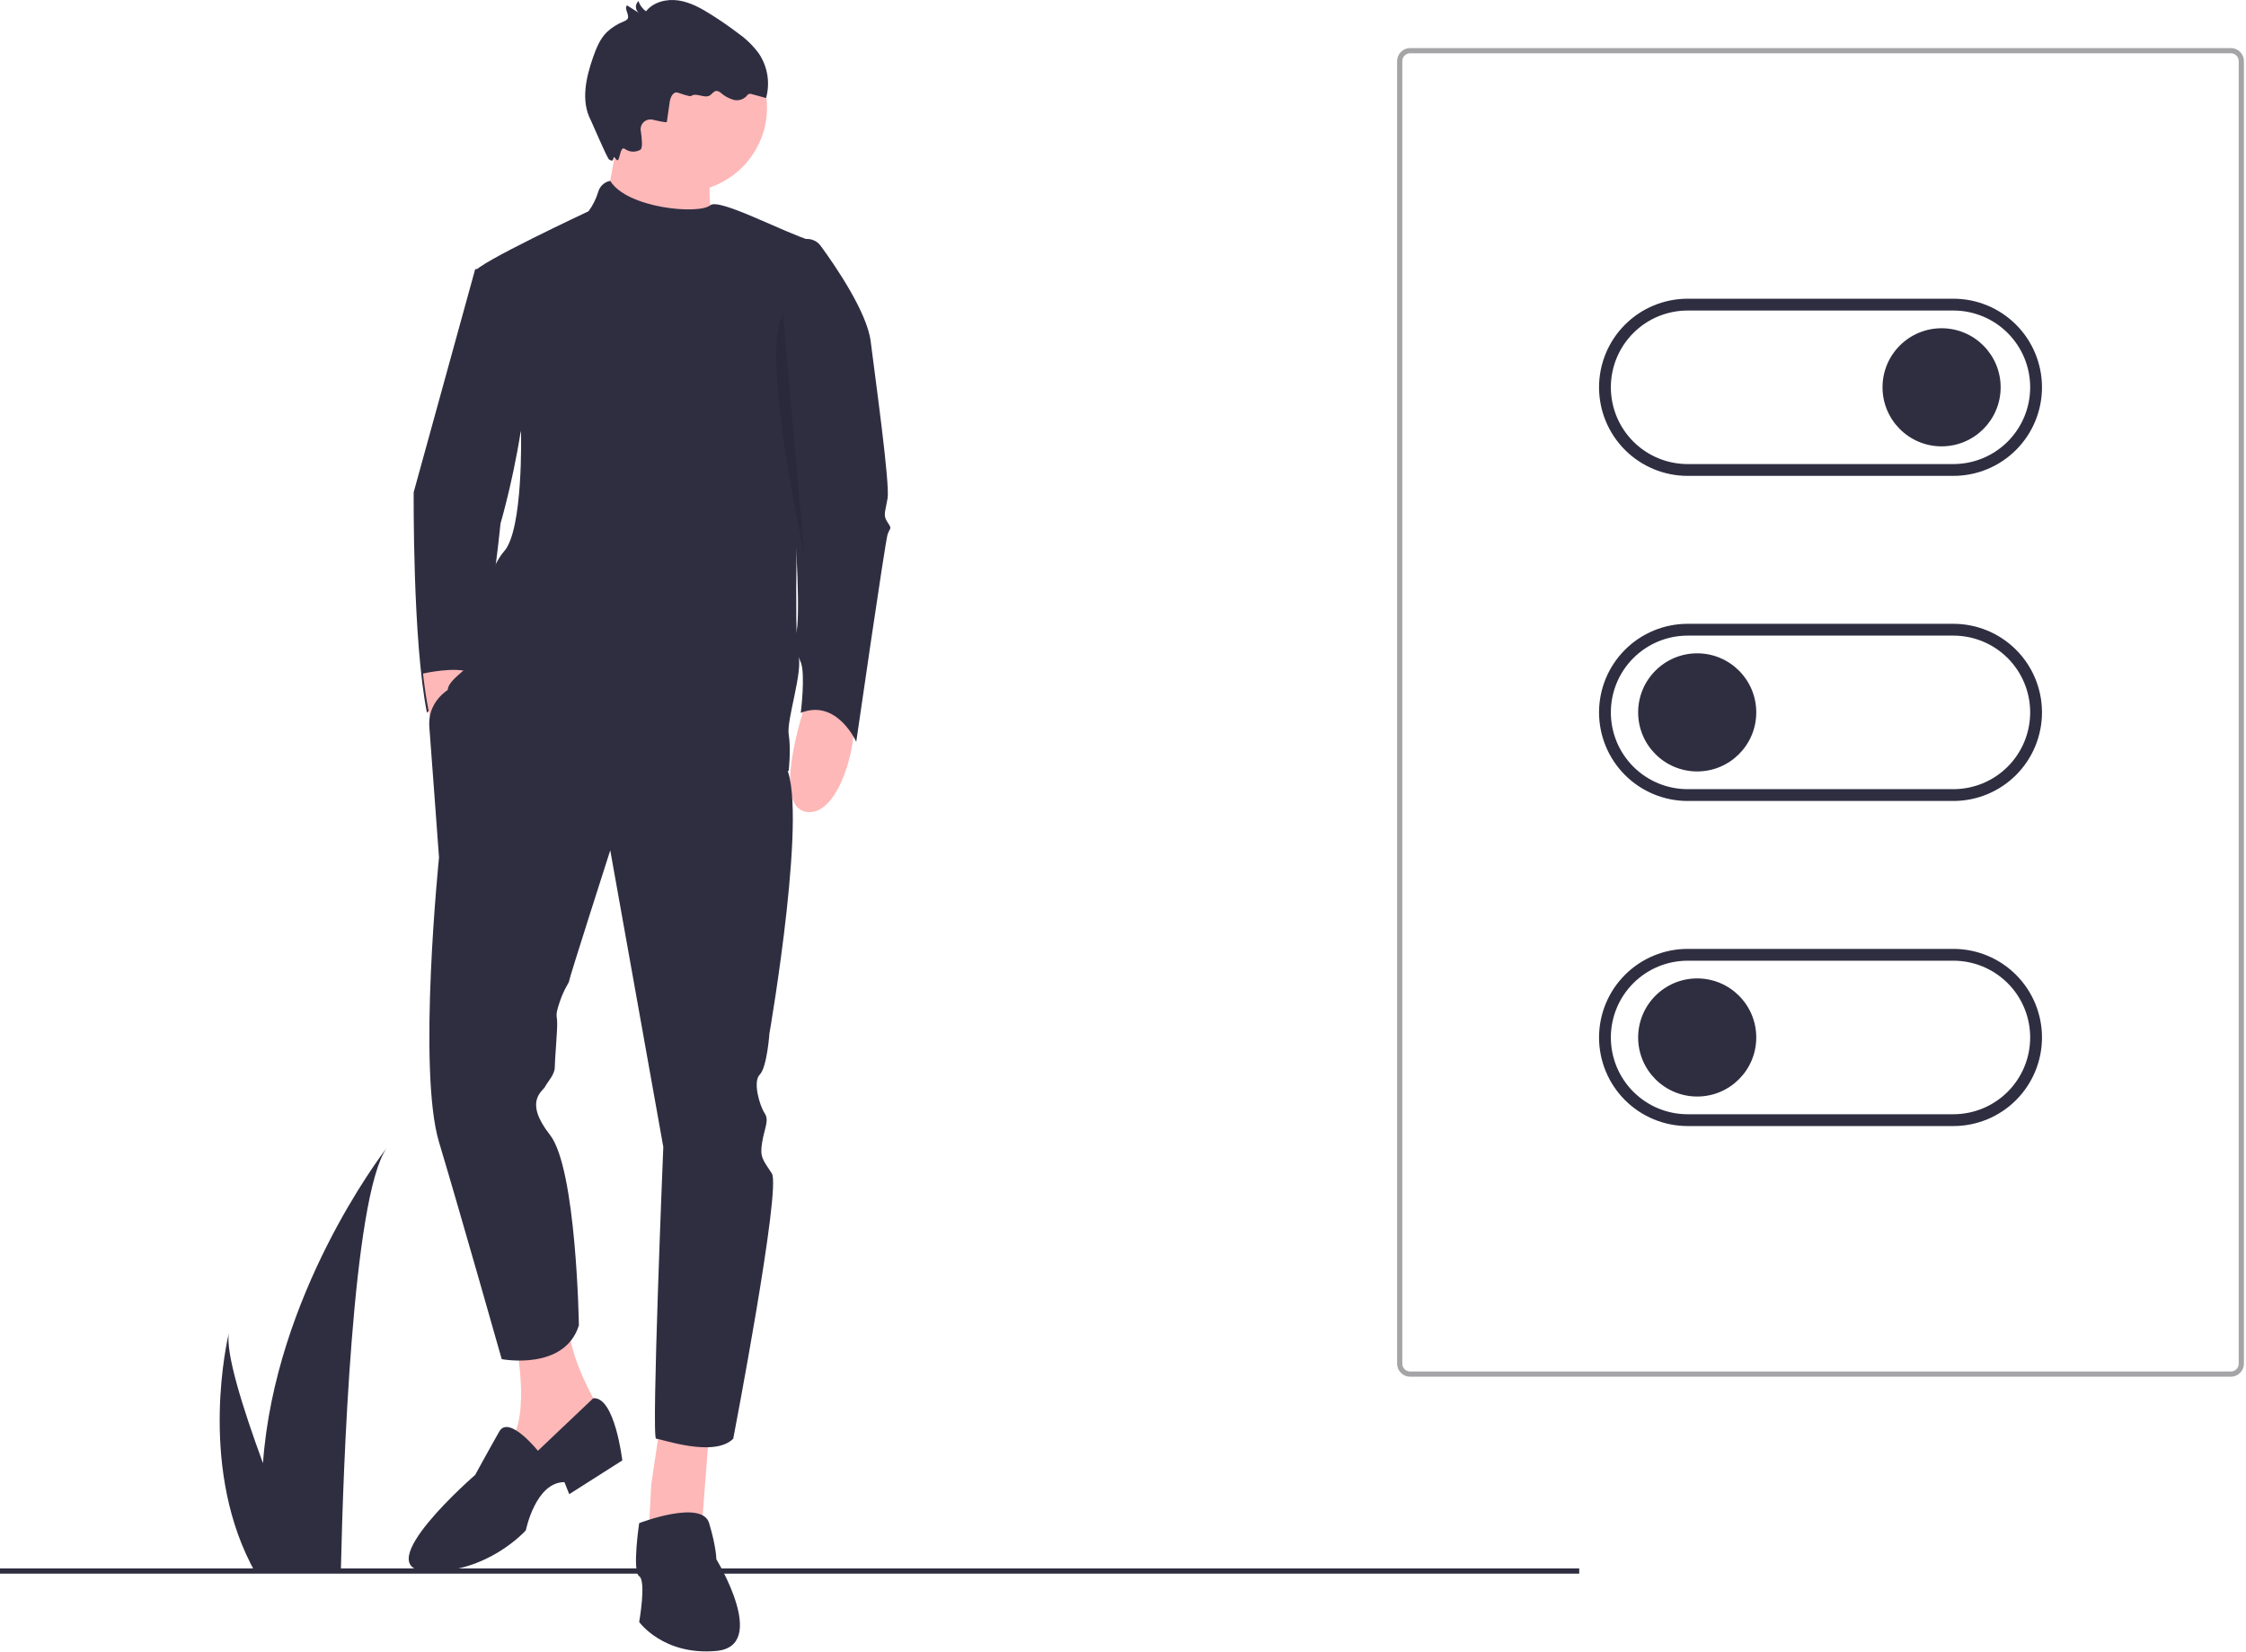 <svg width="862" height="634" viewBox="0 0 862 634" fill="none" xmlns="http://www.w3.org/2000/svg">
<g clip-path="url(#clip0)">
<path d="M606.096 602.011H0V604.011H606.096V602.011Z" fill="#2F2E41"/>
<path d="M187.928 103.305H182.375L158.772 188.923C158.772 188.923 158.309 245.848 163.862 273.616C163.862 273.616 173.119 261.583 179.598 261.583C186.077 261.583 192.093 200.956 192.093 200.956C192.093 200.956 217.548 114.412 187.928 103.305Z" fill="#2F2E41"/>
<path d="M310.108 267.136C310.108 267.136 295.298 308.788 309.182 311.565C323.066 314.342 330.471 279.169 326.769 274.541C323.066 269.913 310.108 267.136 310.108 267.136Z" fill="#FEB8B8"/>
<path d="M162.357 258.531C162.357 258.531 166.52 302.541 180.278 299.196C194.036 295.85 185.897 260.84 180.586 258.208C175.276 255.576 162.357 258.531 162.357 258.531Z" fill="#FEB8B8"/>
<path d="M198.11 516.124C198.11 516.124 204.589 547.595 193.482 555.925C182.375 564.256 197.184 581.842 197.184 581.842L232.357 544.818C232.357 544.818 217.548 521.678 218.473 507.794L198.11 516.124Z" fill="#FEB8B8"/>
<path d="M253.646 544.818L249.944 569.809L249.018 587.395L269.381 585.544L272.158 549.446L253.646 544.818Z" fill="#FEB8B8"/>
<path d="M175.278 262.942C175.278 262.942 163.863 267.136 164.788 279.169C165.714 291.202 168.491 329.152 168.491 329.152C168.491 329.152 160.16 410.605 168.491 438.373C176.821 466.141 192.556 521.677 192.556 521.677C192.556 521.677 216.622 526.305 222.176 508.719C222.176 508.719 221.25 448.555 211.068 435.596C200.887 422.638 208.292 418.935 209.217 417.084C210.143 415.233 212.92 412.456 212.92 409.679C212.92 406.902 213.845 396.721 213.845 393.018C213.845 389.316 212.92 390.242 214.771 384.688C216.622 379.134 218.473 377.283 218.473 376.358C218.473 375.432 234.209 326.375 234.209 326.375L254.572 440.224C254.572 440.224 249.944 552.222 251.795 552.222C253.646 552.222 274.01 559.627 281.414 552.222C281.414 552.222 299.926 455.96 296.224 450.406C292.522 444.852 291.596 443.927 292.522 438.373C293.447 432.819 295.298 430.043 293.447 427.266C291.596 424.489 288.819 415.233 291.596 412.456C294.373 409.679 295.298 396.721 295.298 396.721C295.298 396.721 311.034 306.012 300.852 293.053C290.67 280.095 175.278 262.942 175.278 262.942Z" fill="#2F2E41"/>
<path d="M206.44 556.851C206.44 556.851 195.333 542.967 191.631 549.446C187.928 555.925 182.375 566.107 182.375 566.107C182.375 566.107 140.723 602.205 163.863 603.131C187.003 604.057 201.812 587.396 201.812 587.396C201.812 587.396 205.515 568.884 216.622 568.884L218.473 573.512L238.837 560.553C238.837 560.553 235.969 535.977 227.684 536.695L206.44 556.851Z" fill="#2F2E41"/>
<path d="M245.316 584.619C245.316 584.619 269.381 575.363 272.158 584.619C274.935 593.875 274.935 598.503 274.935 598.503C274.935 598.503 295.298 631.824 274.935 633.676C254.572 635.527 245.316 622.568 245.316 622.568C245.316 622.568 248.092 606.833 245.316 604.982C242.539 603.131 245.316 584.619 245.316 584.619Z" fill="#2F2E41"/>
<path d="M261.977 73.685C279.869 73.685 294.373 59.181 294.373 41.289C294.373 23.397 279.869 8.893 261.977 8.893C244.085 8.893 229.581 23.397 229.581 41.289C229.581 59.181 244.085 73.685 261.977 73.685Z" fill="#FEB8B8"/>
<path d="M237.911 48.694L231.432 84.792L276.786 95.9C276.786 95.9 266.142 69.52 277.712 57.95C280.639 55.023 237.911 48.694 237.911 48.694Z" fill="#FEB8B8"/>
<path d="M234.192 69.414C233.099 69.619 232.087 70.129 231.271 70.885C230.455 71.641 229.869 72.611 229.581 73.685C228.773 76.345 227.521 78.848 225.878 81.09C225.878 81.09 182.375 101.453 182.375 104.23C182.375 107.007 199.961 166.246 199.961 166.246C199.961 166.246 200.887 203.27 193.482 211.6C186.077 219.931 178.672 250.476 180.524 253.252C182.375 256.029 167.565 262.508 173.119 267.137C178.672 271.765 256.423 316.194 302.703 295.83C302.703 295.83 303.629 287.5 302.703 281.946C301.778 276.393 308.257 257.88 306.406 251.401C304.555 244.922 306.406 178.279 306.406 178.279L315.945 99.365C316.127 97.866 315.775 96.35 314.951 95.085C314.127 93.82 312.884 92.885 311.439 92.445C300.771 89.203 276.031 75.928 272.621 78.776C268.206 82.463 240.655 79.952 234.192 69.414Z" fill="#2F2E41"/>
<path d="M307.331 92.197L307.39 92.174C308.714 91.642 310.177 91.567 311.548 91.96C312.919 92.353 314.12 93.191 314.962 94.342C320.698 102.191 332.768 119.831 334.173 131.072C336.025 145.882 341.578 185.683 340.653 191.237C339.727 196.79 338.801 197.716 340.653 200.493C342.504 203.27 341.578 202.344 340.653 205.121C339.727 207.898 328.62 284.723 328.62 284.723C328.62 284.723 321.215 268.062 307.331 273.615C307.331 273.615 309.182 258.806 307.331 254.178C305.48 249.55 303.628 246.773 305.48 243.071C307.331 239.368 305.48 203.27 304.554 199.567C303.628 195.865 304.554 176.427 304.554 176.427L296.224 138.477L307.331 92.197Z" fill="#2F2E41"/>
<path d="M255.926 46.804L257.02 39.176C257.275 37.398 258.316 35.061 260.046 35.544C261.517 35.955 264.722 37.215 265.259 36.835C267.269 35.411 270.31 37.901 272.424 36.636C273.309 36.106 273.887 34.971 274.916 34.895C275.607 34.939 276.257 35.234 276.746 35.724C278.118 36.917 279.734 37.795 281.482 38.297C282.359 38.535 283.283 38.535 284.16 38.296C285.037 38.057 285.833 37.588 286.468 36.938C286.692 36.591 286.994 36.301 287.349 36.092C287.767 35.972 288.213 35.992 288.617 36.151L294.017 37.621C294.811 34.741 294.975 31.724 294.495 28.776C294.016 25.827 292.906 23.017 291.241 20.537C289.05 17.564 286.395 14.963 283.376 12.835C280.032 10.29 276.581 7.898 273.023 5.656C269.128 3.196 264.998 0.875 260.444 0.183C255.89 -0.508 250.791 0.729 247.927 4.336C246.58 3.361 245.567 1.993 245.028 0.42C244.707 0.712 244.454 1.071 244.286 1.472C244.119 1.873 244.042 2.305 244.06 2.739C244.078 3.173 244.192 3.597 244.392 3.983C244.592 4.368 244.875 4.704 245.219 4.969L240.652 2.052C239.368 3.4 241.877 5.845 240.783 7.351C240.452 7.723 240.028 8.001 239.553 8.154C237.074 9.12 234.801 10.551 232.857 12.368C230.232 15.001 228.807 18.573 227.583 22.083C224.862 29.891 222.884 38.844 226.75 46.153C227.189 46.981 232.975 60.656 233.746 61.19C236.352 62.992 234.655 58.63 236.523 61.19C237.987 63.197 237.713 55.514 239.889 57.2C240.742 57.811 241.754 58.161 242.802 58.208C243.85 58.255 244.889 57.997 245.794 57.466C246.696 56.84 246.405 53.366 245.918 50.175C245.825 49.567 245.883 48.946 246.085 48.366C246.288 47.785 246.63 47.263 247.082 46.846C247.533 46.429 248.08 46.128 248.675 45.971C249.269 45.815 249.893 45.806 250.492 45.946C253.202 46.584 255.88 47.128 255.926 46.804Z" fill="#2F2E41"/>
<path opacity="0.1" d="M300.531 120.531L308.719 212.989C308.719 212.989 291.417 135.444 300.531 120.531Z" fill="black"/>
<path d="M148.424 440.614C135.174 459.344 131.674 565.944 130.894 600.114C130.874 600.884 130.854 601.614 130.844 602.304H97.304C96.894 601.574 96.514 600.854 96.154 600.114C76.274 560.874 87.304 513.824 87.884 511.444C86.374 518.924 93.204 540.604 100.924 561.604C105.634 497.034 145.904 443.874 148.424 440.614Z" fill="#2F2E41"/>
<path d="M745.169 171.323C757.687 171.323 767.835 161.174 767.835 148.656C767.835 136.137 757.687 125.989 745.169 125.989C732.65 125.989 722.502 136.137 722.502 148.656C722.502 161.174 732.65 171.323 745.169 171.323Z" fill="#2F2E41"/>
<path d="M749.702 182.656H647.702C638.685 182.656 630.037 179.074 623.661 172.698C617.284 166.322 613.702 157.674 613.702 148.656C613.702 139.639 617.284 130.991 623.661 124.615C630.037 118.238 638.685 114.656 647.702 114.656H749.702C758.72 114.656 767.368 118.238 773.744 124.615C780.12 130.991 783.702 139.639 783.702 148.656C783.702 157.674 780.12 166.322 773.744 172.698C767.368 179.074 758.72 182.656 749.702 182.656ZM647.702 119.19C639.887 119.19 632.392 122.294 626.866 127.82C621.34 133.346 618.235 140.841 618.235 148.656C618.235 156.471 621.34 163.966 626.866 169.492C632.392 175.018 639.887 178.123 647.702 178.123H749.702C757.517 178.123 765.012 175.018 770.538 169.492C776.064 163.966 779.169 156.471 779.169 148.656C779.169 140.841 776.064 133.346 770.538 127.82C765.012 122.294 757.517 119.19 749.702 119.19H647.702Z" fill="#2F2E41"/>
<path d="M651.376 296.101C663.894 296.101 674.042 285.953 674.042 273.434C674.042 260.916 663.894 250.768 651.376 250.768C638.857 250.768 628.709 260.916 628.709 273.434C628.709 285.953 638.857 296.101 651.376 296.101Z" fill="#2F2E41"/>
<path d="M749.702 307.435H647.702C638.685 307.435 630.037 303.852 623.661 297.476C617.284 291.1 613.702 282.452 613.702 273.435C613.702 264.417 617.284 255.769 623.661 249.393C630.037 243.017 638.685 239.435 647.702 239.435H749.702C758.72 239.435 767.368 243.017 773.744 249.393C780.12 255.769 783.702 264.417 783.702 273.435C783.702 282.452 780.12 291.1 773.744 297.476C767.368 303.852 758.72 307.435 749.702 307.435ZM647.702 243.968C639.887 243.968 632.392 247.072 626.866 252.598C621.34 258.125 618.235 265.62 618.235 273.435C618.235 281.25 621.34 288.745 626.866 294.271C632.392 299.797 639.887 302.901 647.702 302.901H749.702C757.517 302.901 765.012 299.797 770.538 294.271C776.064 288.745 779.169 281.25 779.169 273.435C779.169 265.62 776.064 258.125 770.538 252.598C765.012 247.072 757.517 243.968 749.702 243.968H647.702Z" fill="#2F2E41"/>
<path d="M651.376 420.879C663.894 420.879 674.042 410.731 674.042 398.213C674.042 385.694 663.894 375.546 651.376 375.546C638.857 375.546 628.709 385.694 628.709 398.213C628.709 410.731 638.857 420.879 651.376 420.879Z" fill="#2F2E41"/>
<path d="M749.702 432.213H647.702C638.685 432.213 630.037 428.631 623.661 422.255C617.284 415.878 613.702 407.23 613.702 398.213C613.702 389.196 617.284 380.548 623.661 374.171C630.037 367.795 638.685 364.213 647.702 364.213H749.702C758.72 364.213 767.368 367.795 773.744 374.171C780.12 380.548 783.702 389.196 783.702 398.213C783.702 407.23 780.12 415.878 773.744 422.255C767.368 428.631 758.72 432.213 749.702 432.213ZM647.702 368.746C639.887 368.746 632.392 371.851 626.866 377.377C621.34 382.903 618.235 390.398 618.235 398.213C618.235 406.028 621.34 413.523 626.866 419.049C632.392 424.575 639.887 427.68 647.702 427.68H749.702C753.572 427.68 757.403 426.917 760.979 425.437C764.554 423.956 767.802 421.785 770.538 419.049C773.274 416.313 775.445 413.064 776.926 409.489C778.407 405.914 779.169 402.083 779.169 398.213C779.169 394.343 778.407 390.512 776.926 386.936C775.445 383.361 773.274 380.113 770.538 377.377C767.802 374.641 764.554 372.47 760.979 370.989C757.403 369.508 753.572 368.746 749.702 368.746H647.702Z" fill="#2F2E41"/>
<path d="M856.202 528.422H541.202C539.876 528.421 538.605 527.894 537.668 526.956C536.731 526.019 536.203 524.748 536.202 523.422V23.447C536.203 22.121 536.731 20.85 537.668 19.913C538.605 18.976 539.876 18.448 541.202 18.447H856.202C857.528 18.448 858.799 18.976 859.736 19.913C860.673 20.85 861.201 22.121 861.202 23.447V523.422C861.201 524.748 860.673 526.019 859.736 526.956C858.799 527.894 857.528 528.421 856.202 528.422ZM541.202 20.447C540.406 20.448 539.644 20.764 539.081 21.326C538.519 21.889 538.203 22.651 538.202 23.447V523.422C538.203 524.218 538.519 524.98 539.081 525.543C539.644 526.105 540.406 526.421 541.202 526.422H856.202C856.997 526.421 857.76 526.105 858.322 525.543C858.885 524.98 859.201 524.218 859.202 523.422V23.447C859.201 22.651 858.885 21.889 858.322 21.326C857.76 20.764 856.997 20.448 856.202 20.447H541.202Z" fill="#A5A5A7"/>
</g>
<defs>
<clipPath id="clip0">
<rect width="861.202" height="633.857" fill="white"/>
</clipPath>
</defs>
</svg>
